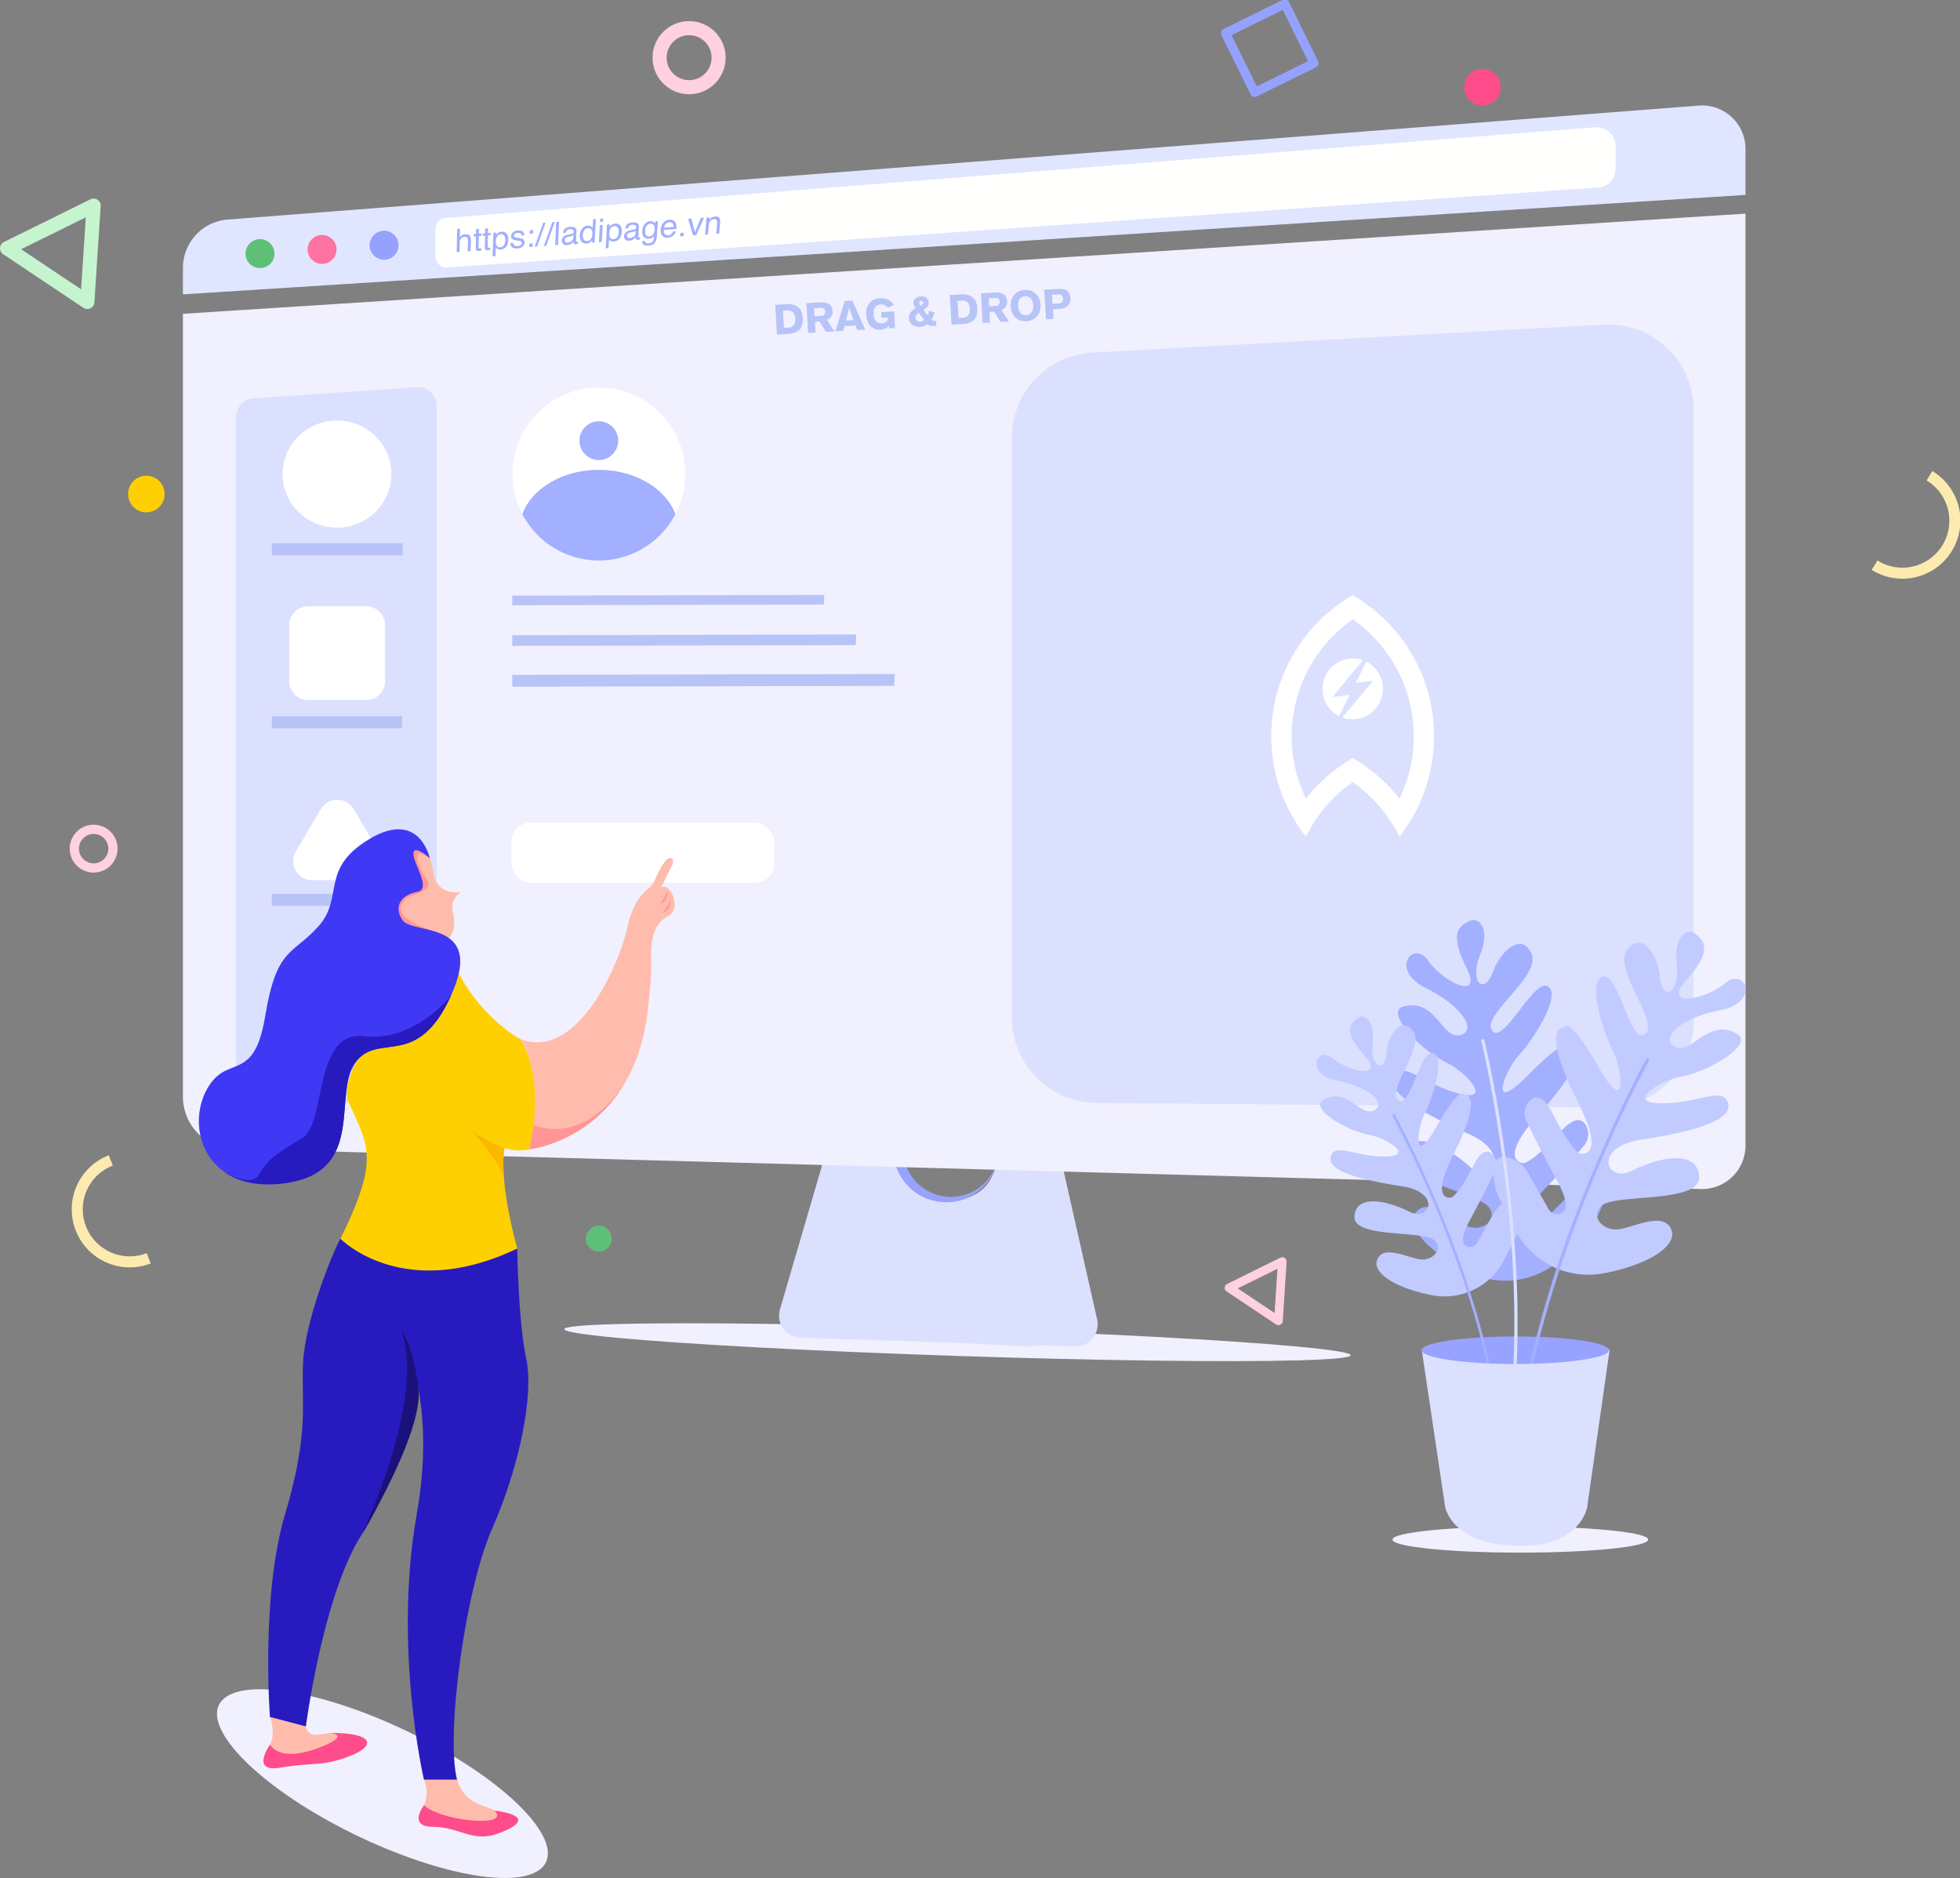 <svg xmlns="http://www.w3.org/2000/svg" width="3612.8" height="3461.1" viewBox="0 0 3612.8 3461.1"><rect x="0" y="0" width="3612.8" height="3461.1" fill="#808080" stroke="none"/><defs><style>.cls-1{fill:#f1f0fe;}.cls-2{fill:#dbe0fe;}.cls-3{fill:#97a3fe;}.cls-4{fill:#e0e6ff;}.cls-5{fill:#5ec077;}.cls-6{fill:#fe73a2;}.cls-7{fill:#95a2fd;}.cls-8{fill:#fff;}.cls-9{fill:#b8c4f8;}.cls-10{fill:#b7c4f7;}.cls-11{fill:#a3afff;}.cls-12{fill:#fffffe;}.cls-13{fill:#c1cbff;}.cls-14,.cls-15,.cls-16,.cls-25,.cls-26,.cls-27,.cls-28,.cls-29,.cls-30{fill:none;}.cls-14,.cls-15{stroke:#a3afff;}.cls-14,.cls-15,.cls-16,.cls-25,.cls-26,.cls-27{stroke-miterlimit:10;}.cls-14,.cls-16{stroke-width:6px;}.cls-15{stroke-width:4.9px;}.cls-16{stroke:#dbe0fe;}.cls-17{fill:#271bbf;}.cls-18{fill:#1a127a;}.cls-19{fill:#ffbcac;}.cls-20{fill:#ff4c8b;}.cls-21{fill:#fed001;}.cls-22{fill:#feb701;}.cls-23{fill:#ff9695;}.cls-24{fill:#3f39f5;}.cls-25,.cls-26,.cls-29{stroke:#ffd0e0;}.cls-25,.cls-28{stroke-width:26px;}.cls-26{stroke-width:17.03px;}.cls-27{stroke:#fdeab1;stroke-width:20.34px;}.cls-28{stroke:#c6f4cf;}.cls-28,.cls-29,.cls-30{stroke-linecap:round;stroke-linejoin:round;}.cls-29{stroke-width:15.99px;}.cls-30{stroke:#95a2fd;stroke-width:16.66px;}</style></defs><title>ladipage2</title><g id="Sreeen"><ellipse class="cls-1" cx="1989.1" cy="2820.8" rx="25.3" ry="725.3" transform="translate(-1120.3 4368.1) rotate(-88.1)"/><path class="cls-2" d="M1972.9,2819.1l146.1,7.2a78.4,78.4,0,0,0,21.5-1.9Z" transform="translate(-222.7 -344.9)"/><path class="cls-3" d="M1974.5,2550.7a88.1,88.1,0,1,1,87.1-107.2,97.1,97.1,0,1,0,2.1,21.3c0-.2,0-.3,0-.5A88.1,88.1,0,0,1,1974.5,2550.7Z" transform="translate(-222.7 -344.9)"/><path class="cls-2" d="M2111.7,2185.8c-6.2-40-40.6-69.3-80.3-68.6l-129.2,2.2c-36.3.6-67,27.2-73.8,63.7l-168,575a40.8,40.8,0,0,0,37.9,52.2l274.6,8.7,167.6,5.3,63.4,2a40.8,40.8,0,0,0,41.1-49.8Zm-64.9,335.2a68.3,68.3,0,0,1-24.8,24.1c-95.7,54.2-192.3-45-135.6-139.2a68.4,68.4,0,0,1,24.8-24.1C2006.9,2327.6,2103.6,2426.9,2046.8,2521.1Z" transform="translate(-222.7 -344.9)"/><path class="cls-1" d="M559.9,923.2,3440.1,738.6V2456.2a80,80,0,0,1-82.2,80l-2704.5-74a96.1,96.1,0,0,1-93.5-96.1Z" transform="translate(-222.7 -344.9)"/><path class="cls-4" d="M559.9,887.4,3440.1,704.1V619.3a80,80,0,0,0-86.2-79.8L642.4,749.5a89.4,89.4,0,0,0-82.5,89.1Z" transform="translate(-222.7 -344.9)"/><circle class="cls-5" cx="701.6" cy="812.6" r="26.7" transform="translate(-290.5 -281) rotate(-5)"/><circle class="cls-6" cx="816" cy="805" r="26.7" transform="translate(-289.4 -271.1) rotate(-5)"/><circle class="cls-7" cx="930.3" cy="797.3" r="26.7" transform="translate(-288.3 -261.2) rotate(-5)"/><path class="cls-2" d="M2236.4,994.8l942.2-51.6c90-4.9,165.8,66.8,165.8,156.9V2228.7a157.2,157.2,0,0,1-158.6,157.2l-942.2-8.5a157.2,157.2,0,0,1-155.8-157.2V1151.7A157.2,157.2,0,0,1,2236.4,994.8Z" transform="translate(-222.7 -344.9)"/><path class="cls-2" d="M690.2,1079.1l300.1-20.6a35,35,0,0,1,37.4,34.9V2341.9a35,35,0,0,1-35,35H692.6a35,35,0,0,1-35-35V1114A35,35,0,0,1,690.2,1079.1Z" transform="translate(-222.7 -344.9)"/><path class="cls-8" d="M944.2,1218.7c-.1,54.5-45,98.6-100.3,98.6s-100.3-44.1-100.3-98.6,44.9-98.8,100.3-98.8S944.3,1164.2,944.2,1218.7Z" transform="translate(-222.7 -344.9)"/><polygon class="cls-9" points="742.3 1023.5 501.2 1023.5 501.2 1001.2 742.3 1001.2 742.3 1023.5"/><polygon class="cls-9" points="741.2 1342.4 501.1 1342.4 501 1320.2 741.3 1320.2 741.2 1342.4"/><polygon class="cls-9" points="740.1 1669.4 501 1669.4 500.9 1647.4 740.2 1647.4 740.1 1669.4"/><polygon class="cls-9" points="739.1 1972.6 500.8 1972.6 500.8 1950.8 739.1 1950.8 739.1 1972.6"/><path class="cls-8" d="M897.4,1635.2H790.9a35,35,0,0,1-35-35V1497.2a35,35,0,0,1,35-35H897.5a35,35,0,0,1,35,35v103.1A35,35,0,0,1,897.4,1635.2Z" transform="translate(-222.7 -344.9)"/><path class="cls-8" d="M814.3,1835.9l-46.3,78.3c-13.8,23.3,3,52.8,30.1,52.8h92.6c27.1,0,43.9-29.5,30.1-52.8l-46.3-78.3c-13.5-22.9-46.7-22.9-60.3,0l-46.3,78.3c-13.8,23.3,3,52.8,30.1,52.8h92.6c27.1,0,43.9-29.5,30.1-52.8l-46.3-78.3C861.1,1813,827.9,1813,814.3,1835.9Z" transform="translate(-222.7 -344.9)"/><path class="cls-8" d="M928.7,2266.1H758.4a35,35,0,0,1-35-34.9v-60.9a35,35,0,0,1,35-35.1H928.8a35,35,0,0,1,35,35.1v60.9A35,35,0,0,1,928.7,2266.1Z" transform="translate(-222.7 -344.9)"/><path class="cls-10" d="M1651.7,906.8l21.2-1.2a39.8,39.8,0,0,1,11.5.9,22.9,22.9,0,0,1,9.1,4.3,21.6,21.6,0,0,1,6.2,8.2,40.1,40.1,0,0,1,1.4,25,21.6,21.6,0,0,1-5.2,8.8,22.9,22.9,0,0,1-8.6,5.3,39.7,39.7,0,0,1-11.3,2.2l-21.2,1.2Zm16.1,42.4,7.8-.4a15.4,15.4,0,0,0,6.4-1.6,11.3,11.3,0,0,0,4.1-3.6,13.7,13.7,0,0,0,2.1-5.2,26.6,26.6,0,0,0-.7-12.4,13.7,13.7,0,0,0-2.7-4.9,11.3,11.3,0,0,0-4.5-3.1,15.7,15.7,0,0,0-6.6-.9l-7.8.4Z" transform="translate(-222.7 -344.9)"/><path class="cls-10" d="M1709.1,903.6l27.4-1.5q9.2-.5,14.8,3.6t6.1,13.3a14.7,14.7,0,0,1-2.6,9.4,15.9,15.9,0,0,1-7.9,6l13.8,21.3-15.3.9-11.9-19.1-8.7.5,1.1,19.7-13.7.8Zm15.1,24.1,12.5-.7a8.1,8.1,0,0,0,5.2-2.1q1.9-1.8,1.7-5.7t-2.3-5.5a8.1,8.1,0,0,0-5.4-1.5l-12.5.7Z" transform="translate(-222.7 -344.9)"/><path class="cls-10" d="M1779.7,899.6l14.1-.8,23.8,53.6-14.7.8-3.3-8.5-20.2,1.1-2.3,8.8-14.6.8Zm16.1,35.2-8-22.2h-.2l-5.5,23Z" transform="translate(-222.7 -344.9)"/><path class="cls-10" d="M1859.3,912.3q-4.5-6.9-13.3-6.4a13.3,13.3,0,0,0-9.9,4.8q-3.6,4.4-3.1,13.4t4.3,12.5q3.8,4.5,10.8,4.1a14.7,14.7,0,0,0,3.9-.8,12.6,12.6,0,0,0,3.7-2,10.9,10.9,0,0,0,2.8-3.2,9.7,9.7,0,0,0,1.2-4.6l-12.1.7-.6-10.6,23.7-1.3,1.7,30.5-10.6.6-.3-4.9a18,18,0,0,1-6.5,5.1,23.7,23.7,0,0,1-9.1,2.2,25.7,25.7,0,0,1-11-1.5,21.6,21.6,0,0,1-8.1-5.5,25.8,25.8,0,0,1-5.2-8.8,40,40,0,0,1-2.2-11.4,38.2,38.2,0,0,1,1-11.7,26.3,26.3,0,0,1,4.5-9.5,22.8,22.8,0,0,1,8-6.6,29.2,29.2,0,0,1,11.6-2.9,30.7,30.7,0,0,1,14.8,2.6,27.2,27.2,0,0,1,11.1,9.6Z" transform="translate(-222.7 -344.9)"/><path class="cls-10" d="M1932.7,926.1a16.9,16.9,0,0,0,1.6-4.2,41.6,41.6,0,0,0,.8-4.3l10.1,3.1a69.4,69.4,0,0,1-2.3,7.2,32.3,32.3,0,0,1-3.2,6.4,7.5,7.5,0,0,0,1.7,1.3l1.6.6,1.4.2h2.6l1.1-.2.5,8.9-7,.4a15.9,15.9,0,0,1-3.2-.1,8.4,8.4,0,0,1-2.4-.7l-1.9-1.1-1.6-1.4a19.6,19.6,0,0,1-3.6,2.2,28.7,28.7,0,0,1-3.9,1.5l-3.8.9-3.3.4a20.9,20.9,0,0,1-8.6-1.1,18.8,18.8,0,0,1-6.1-3.6,15.1,15.1,0,0,1-3.7-4.9,14.5,14.5,0,0,1-1.4-5.2,20.7,20.7,0,0,1,.6-6.7,16.2,16.2,0,0,1,2.4-5.1,18.8,18.8,0,0,1,4-4,50.4,50.4,0,0,1,5.4-3.5,18.6,18.6,0,0,1-2.7-4.5,15.5,15.5,0,0,1-1.2-5.1,10.2,10.2,0,0,1,.9-5.1,11.5,11.5,0,0,1,2.9-3.8,13.6,13.6,0,0,1,4.3-2.4,17.8,17.8,0,0,1,5-1,19.4,19.4,0,0,1,5.4.4,13.5,13.5,0,0,1,4.6,2,10.8,10.8,0,0,1,3.3,3.6,11.9,11.9,0,0,1,1.5,5.3,10.3,10.3,0,0,1-.6,4.3,13.1,13.1,0,0,1-2.1,3.7,19.1,19.1,0,0,1-3.2,3,30.4,30.4,0,0,1-3.7,2.4Zm-16.5-5-2.3,1.9a15.5,15.5,0,0,0-2,2.1,9,9,0,0,0-1.3,2.4,6.9,6.9,0,0,0-.4,2.8,8.4,8.4,0,0,0,.7,2.8,7.9,7.9,0,0,0,1.6,2.5,8,8,0,0,0,2.5,1.7,6.9,6.9,0,0,0,3.2.5,14,14,0,0,0,4.3-.9,10.9,10.9,0,0,0,3.6-2.4Zm8.4-18.5a3,3,0,0,0-1.3-2.5,4.6,4.6,0,0,0-2.8-.7,4.1,4.1,0,0,0-2.4,1,2.8,2.8,0,0,0-1.1,2.4,6.8,6.8,0,0,0,1.1,3.1l1.7,2.7a12.7,12.7,0,0,0,3.4-2.7A4.6,4.6,0,0,0,1924.6,902.6Z" transform="translate(-222.7 -344.9)"/><path class="cls-10" d="M1973.5,888.6l21.2-1.2a39.8,39.8,0,0,1,11.5.9,22.9,22.9,0,0,1,9.1,4.3,21.6,21.6,0,0,1,6.2,8.2,40.1,40.1,0,0,1,1.4,25,21.6,21.6,0,0,1-5.2,8.8,22.9,22.9,0,0,1-8.6,5.3,39.7,39.7,0,0,1-11.3,2.2l-21.2,1.2Zm16.1,42.4,7.8-.4a15.4,15.4,0,0,0,6.4-1.6,11.3,11.3,0,0,0,4.1-3.6,13.7,13.7,0,0,0,2.1-5.2,26.6,26.6,0,0,0-.7-12.4,13.7,13.7,0,0,0-2.7-4.9,11.3,11.3,0,0,0-4.5-3.1,15.7,15.7,0,0,0-6.6-.9l-7.8.4Z" transform="translate(-222.7 -344.9)"/><path class="cls-10" d="M2030.8,885.4l27.4-1.5q9.2-.5,14.8,3.6t6.1,13.3a14.7,14.7,0,0,1-2.6,9.4,15.9,15.9,0,0,1-7.9,6l13.8,21.3-15.3.9-11.9-19.1-8.7.5,1.1,19.7-13.7.8Zm15.1,24.1,12.5-.7a8.1,8.1,0,0,0,5.2-2.1q1.9-1.8,1.7-5.7t-2.3-5.5a8.1,8.1,0,0,0-5.4-1.5l-12.5.7Z" transform="translate(-222.7 -344.9)"/><path class="cls-10" d="M2140.8,906.6a32.2,32.2,0,0,1-1.3,11.1,28.2,28.2,0,0,1-4.9,9.5,25.6,25.6,0,0,1-8.3,6.8,30.3,30.3,0,0,1-23.4,1.3,25.6,25.6,0,0,1-9-5.9,28.2,28.2,0,0,1-5.9-8.9,33.1,33.1,0,0,1-1.2-22,28.2,28.2,0,0,1,4.9-9.5,25.6,25.6,0,0,1,8.3-6.8,30.3,30.3,0,0,1,23.4-1.3,25.6,25.6,0,0,1,9,5.9,28.3,28.3,0,0,1,5.9,8.9A32.3,32.3,0,0,1,2140.8,906.6Zm-13.7.8a26.5,26.5,0,0,0-1.1-6.3,17.4,17.4,0,0,0-2.7-5.4,12.5,12.5,0,0,0-4.6-3.7,13.1,13.1,0,0,0-6.5-1.1,15.3,15.3,0,0,0-5.5,1.3,11.3,11.3,0,0,0-4.2,3.3,15,15,0,0,0-2.6,5.5,25.7,25.7,0,0,0-.6,8,29.1,29.1,0,0,0,1,6,16.9,16.9,0,0,0,2.6,5.5,12.5,12.5,0,0,0,4.5,3.9,13.2,13.2,0,0,0,6.9,1.2,12.4,12.4,0,0,0,10.5-6.1,17.4,17.4,0,0,0,2.1-5.7A26.1,26.1,0,0,0,2127.1,907.4Z" transform="translate(-222.7 -344.9)"/><path class="cls-10" d="M2147.5,878.8l27.1-1.5a27.9,27.9,0,0,1,9.5.9,16.5,16.5,0,0,1,6.5,3.5,14.5,14.5,0,0,1,3.8,5.6,24.5,24.5,0,0,1,1.5,7.4,21.9,21.9,0,0,1-.6,6,14.9,14.9,0,0,1-3.1,6.2,19.8,19.8,0,0,1-6.7,5,29.7,29.7,0,0,1-11.3,2.5l-10.7.6,1,17.7-13.8.8Zm15.2,26.1,11.5-.7a10,10,0,0,0,3.9-.9,7.1,7.1,0,0,0,2.5-2,7.3,7.3,0,0,0,1.3-2.7,10.6,10.6,0,0,0,.3-3.1q-.2-4.2-2.4-6.2t-6.9-1.8l-11.1.6Z" transform="translate(-222.7 -344.9)"/><polygon class="cls-9" points="1519.4 1096.4 1518.5 1114.2 944.3 1115.5 944.3 1097.7 1519.4 1096.4"/><polygon class="cls-9" points="1578.2 1169.3 1577.2 1189 944.3 1190.3 944.3 1170.7 1578.2 1169.3"/><polygon class="cls-9" points="1649.3 1242.2 1648.2 1264 944.3 1265.6 944.3 1243.7 1649.3 1242.2"/><path class="cls-8" d="M1485.7,1218.6a158.5,158.5,0,0,1-18.1,73.8c-17.5-47.1-74-81.7-141-81.7s-123.6,34.5-141,81.6a159.2,159.2,0,1,1,300.2-73.8Z" transform="translate(-222.7 -344.9)"/><path class="cls-11" d="M1467.6,1292.5a159.2,159.2,0,0,1-282.1,0c17.5-47.1,74-81.6,141-81.6S1450.1,1245.3,1467.6,1292.5Z" transform="translate(-222.7 -344.9)"/><circle class="cls-11" cx="1103.8" cy="812.1" r="35.7"/><rect class="cls-8" x="942.6" y="1516.1" width="484.6" height="110.66" rx="35" ry="35"/><g id="logo_ladipage" data-name="logo ladipage"><path class="cls-8" d="M2751.2,1465.7a300.6,300.6,0,0,0-35.1-23.8,299.8,299.8,0,0,0-86.1,445,263.6,263.6,0,0,1,86.1-100.6,263.6,263.6,0,0,1,86.1,100.6,300,300,0,0,0-51-421.2Zm51,351a301.1,301.1,0,0,0-86.1-74.7,301.1,301.1,0,0,0-86.1,74.7,260.6,260.6,0,0,1-23.3-74.2,264.3,264.3,0,0,1-3.1-38.3c0-.8,0-1.6,0-2.3a262.2,262.2,0,0,1,112.5-215.4,262.2,262.2,0,0,1,112.5,215.4c0,.8,0,1.6,0,2.3a264.3,264.3,0,0,1-3.1,38.3A260.6,260.6,0,0,1,2802.2,1816.6Z" transform="translate(-222.7 -344.9)"/><path class="cls-8" d="M2678.6,1629.4l56.6-67.9a56.3,56.3,0,0,0-44.3,103.2l19.5-39.1Z" transform="translate(-222.7 -344.9)"/><path class="cls-8" d="M2741.2,1564.1l-19.5,39.1,31.9-3.7-56.6,67.9a56.3,56.3,0,0,0,44.3-103.2Z" transform="translate(-222.7 -344.9)"/></g><path class="cls-12" d="M1025.5,766.4a20,20,0,0,1,18.4-19.9l2119.2-167a35,35,0,0,1,37.7,34.9v41.2a35,35,0,0,1-32.7,34.9L1046.9,837.8a20,20,0,0,1-21.4-20Z" transform="translate(-222.7 -344.9)"/><path class="cls-11" d="M1065.3,766.7l5.3-.4-.3,16a17.5,17.5,0,0,1,3.5-3.6,12.5,12.5,0,0,1,6.5-2.1q6.9-.5,9.2,4.1a15.3,15.3,0,0,1,1.2,7.1l-.5,20-5.4.4.4-19.6a10.4,10.4,0,0,0-.8-5q-1.4-2.5-5.4-2.2a10,10,0,0,0-6,2.7q-2.7,2.4-2.9,8.7l-.3,16.5-5.3.4Z" transform="translate(-222.7 -344.9)"/><path class="cls-11" d="M1100.1,767.2l5.4-.4-.2,8.8,5.1-.4v4.3l-5.1.4-.5,20.4a2,2,0,0,0,1.1,2.1,4.6,4.6,0,0,0,2.1.2h.8l1-.2v4.2l-1.9.5-2.1.3q-3.7.3-5-1.5a7.7,7.7,0,0,1-1.2-4.8l.5-20.7-4.3.3v-4.3l4.3-.3Z" transform="translate(-222.7 -344.9)"/><path class="cls-11" d="M1116.9,766l5.4-.4-.2,8.8,5.1-.4v4.3l-5.1.4-.6,20.4a2,2,0,0,0,1.1,2.1,4.6,4.6,0,0,0,2.1.2h.8l1-.2v4.2l-1.9.5-2.1.3q-3.7.3-5-1.5a7.7,7.7,0,0,1-1.2-4.8l.6-20.7-4.3.3v-4.3l4.3-.3Z" transform="translate(-222.7 -344.9)"/><path class="cls-11" d="M1132,773.9l5.2-.4v4.2a15,15,0,0,1,3.6-3.6,12.4,12.4,0,0,1,6.4-2.2,10.8,10.8,0,0,1,9,3.4q3.6,3.8,3.4,11.4-.3,10.2-5.9,14.9a13.7,13.7,0,0,1-8.1,3.3,10.3,10.3,0,0,1-6-1.1,11.8,11.8,0,0,1-3.1-2.8l-.5,15.9-5.3.4Zm19.3,23.1q2.6-3.2,2.8-9.4a16.1,16.1,0,0,0-.9-6.3q-1.9-5-7.4-4.6t-7.8,6a22.4,22.4,0,0,0-1.3,7.5,14.7,14.7,0,0,0,.9,6.1q1.9,4.7,7.4,4.3A8.6,8.6,0,0,0,1151.3,796.9Z" transform="translate(-222.7 -344.9)"/><path class="cls-11" d="M1168.7,792.5a6.8,6.8,0,0,0,1.2,3.9q2,2.4,7,2a11.7,11.7,0,0,0,5.3-1.6,4.7,4.7,0,0,0,2.4-4.1,2.9,2.9,0,0,0-1.7-2.9,20.4,20.4,0,0,0-4.6-1.2l-4.3-.7a19.4,19.4,0,0,1-6-1.8,5.8,5.8,0,0,1-3.3-5.7,10,10,0,0,1,3.5-7.4,14.7,14.7,0,0,1,8.9-3.4q7.3-.5,10.3,3.4a8.1,8.1,0,0,1,1.7,5.5l-5,.4a5.3,5.3,0,0,0-1.2-3.1q-1.8-1.9-6.4-1.6a8.7,8.7,0,0,0-4.7,1.5,4,4,0,0,0-1.7,3.1,3.2,3.2,0,0,0,2,3.1,11.6,11.6,0,0,0,3.5,1l3.6.6q5.8,1,7.7,2.1t2.9,6.1a10.7,10.7,0,0,1-3.5,7.4q-3.4,3.3-10,3.7t-10-2.4a10.6,10.6,0,0,1-2.9-7.6Z" transform="translate(-222.7 -344.9)"/><path class="cls-11" d="M1199.4,769.3l6.2-.4-.3,6.4-6.2.4Zm-.9,24.5,6.2-.4-.3,6.3-6.2.4Z" transform="translate(-222.7 -344.9)"/><path class="cls-11" d="M1223.9,755.5l4.5-.3-15.6,44-4.5.3Z" transform="translate(-222.7 -344.9)"/><path class="cls-11" d="M1240.8,754.3l4.5-.3-15.7,44-4.5.3Z" transform="translate(-222.7 -344.9)"/><path class="cls-11" d="M1247.9,753.8l5.4-.4-2,43-5.3.4Z" transform="translate(-222.7 -344.9)"/><path class="cls-11" d="M1277.1,775.8a3.4,3.4,0,0,0,2.5-1.7,5,5,0,0,0,.5-2.1,3.8,3.8,0,0,0-1.7-3.8,9.8,9.8,0,0,0-5.5-.8q-4.2.3-6,2.7a8.2,8.2,0,0,0-1.4,3.8l-5,.4q.4-5.8,4.2-8.4a17.3,17.3,0,0,1,8.6-2.9q5.6-.4,9,1.5t3.1,6.3l-.9,18a2.1,2.1,0,0,0,.3,1.3q.3.5,1.4.4h.8l1-.2-.2,3.9-1.9.6-1.8.2a3.9,3.9,0,0,1-3.9-1.6,6.6,6.6,0,0,1-.8-2.8,16.9,16.9,0,0,1-11.6,6,9.1,9.1,0,0,1-7.1-2.1,7.7,7.7,0,0,1-2.5-6.4,9.5,9.5,0,0,1,3.1-6.9,15,15,0,0,1,7.4-3.5Zm-11.9,15a5.7,5.7,0,0,0,3.9,1,13.4,13.4,0,0,0,5.5-1.7,8.3,8.3,0,0,0,4.8-7.3l.2-4.2a10.4,10.4,0,0,1-2.6,1.2l-3,.8-3.2.6a13.9,13.9,0,0,0-4.4,1.5,5.3,5.3,0,0,0-2.7,4.5A3.8,3.8,0,0,0,1265.2,790.8Z" transform="translate(-222.7 -344.9)"/><path class="cls-11" d="M1312,761.9a11.8,11.8,0,0,1,3.1,2.9l.9-15.9,5.1-.4-2.4,43.2-4.8.3.2-4.3a12.9,12.9,0,0,1-10.5,6.2,10.4,10.4,0,0,1-8.9-3.7q-3.6-4.1-3.3-11.4a22.3,22.3,0,0,1,4.1-12.1,13.3,13.3,0,0,1,10.4-5.8A10.5,10.5,0,0,1,1312,761.9Zm-13.2,24.4q2,3.2,6.7,2.9a8.4,8.4,0,0,0,6.2-3.6q2.5-3.3,2.9-9.2t-2-8.6a6.7,6.7,0,0,0-5.9-2.4,9.2,9.2,0,0,0-6.7,3.5q-2.7,3.2-3,9.1A14.2,14.2,0,0,0,1298.8,786.2Z" transform="translate(-222.7 -344.9)"/><path class="cls-11" d="M1329.1,748l5.4-.4-.3,6-5.4.4Zm-.7,11.9,5.4-.4-1.8,31.2-5.4.4Z" transform="translate(-222.7 -344.9)"/><path class="cls-11" d="M1341.5,759l5.2-.4-.2,4.2a15.7,15.7,0,0,1,3.7-3.6,12.7,12.7,0,0,1,6.5-2.2,10.6,10.6,0,0,1,9,3.4q3.5,3.8,3.1,11.4-.6,10.2-6.4,15a14.1,14.1,0,0,1-8.2,3.3,10.1,10.1,0,0,1-5.9-1.1,11.3,11.3,0,0,1-3-2.8l-.9,15.9-5.3.4Zm18.6,23.2q2.7-3.3,3.1-9.4a16.1,16.1,0,0,0-.7-6.4q-1.8-5-7.3-4.7t-8,6a22.9,22.9,0,0,0-1.5,7.5,14.6,14.6,0,0,0,.7,6.1q1.8,4.7,7.3,4.3A8.9,8.9,0,0,0,1360.1,782.2Z" transform="translate(-222.7 -344.9)"/><path class="cls-11" d="M1392.1,767.6a3.5,3.5,0,0,0,2.6-1.7,5,5,0,0,0,.5-2.1,3.7,3.7,0,0,0-1.7-3.8,9.7,9.7,0,0,0-5.5-.8q-4.2.3-6.1,2.7a8.4,8.4,0,0,0-1.5,3.8l-5,.4q.5-5.8,4.3-8.4a17.6,17.6,0,0,1,8.7-2.9q5.6-.4,9,1.5t3,6.3l-1.2,18.1a2.1,2.1,0,0,0,.3,1.3q.3.5,1.4.4h.8l1-.2-.3,3.9-1.9.6-1.8.2q-2.8.2-3.9-1.6a6.6,6.6,0,0,1-.7-2.8,16.5,16.5,0,0,1-4.9,4,16.2,16.2,0,0,1-6.8,2,9,9,0,0,1-7-2.1,7.6,7.6,0,0,1-2.4-6.4,9.7,9.7,0,0,1,3.2-6.9,15.3,15.3,0,0,1,7.4-3.5Zm-12.2,15a5.7,5.7,0,0,0,3.9,1,13.6,13.6,0,0,0,5.5-1.7,8.5,8.5,0,0,0,4.9-7.3l.3-4.2a10.6,10.6,0,0,1-2.6,1.2l-3.1.8-3.3.6a14.1,14.1,0,0,0-4.4,1.5,5.4,5.4,0,0,0-2.8,4.6A3.7,3.7,0,0,0,1379.9,782.6Z" transform="translate(-222.7 -344.9)"/><path class="cls-11" d="M1427.3,754a11.8,11.8,0,0,1,2.9,2.8l.3-4,4.9-.4-2.1,28.6a22.7,22.7,0,0,1-2.4,9.5q-3.8,6.6-12.9,7.2a14.1,14.1,0,0,1-8.4-1.6q-3.3-2-3.4-6.8l5.4-.4a5.1,5.1,0,0,0,1.3,3.1q1.7,1.6,5.5,1.3,6.1-.4,8.3-4.8,1.3-2.6,1.7-9a12.8,12.8,0,0,1-4.1,3.8,14.1,14.1,0,0,1-6,1.6,11.2,11.2,0,0,1-8.7-3q-3.6-3.3-3-11.7t4.7-12.6a14.1,14.1,0,0,1,9.7-5.1A10.5,10.5,0,0,1,1427.3,754Zm.3,5.6a6.7,6.7,0,0,0-6-2.4,9.1,9.1,0,0,0-8.1,5.8,21.9,21.9,0,0,0-1.6,7.4q-.4,5.3,1.6,7.9a6.1,6.1,0,0,0,5.6,2.4,9.7,9.7,0,0,0,8.4-5.7,17.9,17.9,0,0,0,1.8-6.9Q1429.8,762.3,1427.6,759.6Z" transform="translate(-222.7 -344.9)"/><path class="cls-11" d="M1463.3,751a9.7,9.7,0,0,1,4.5,3.7,12.2,12.2,0,0,1,1.7,5.4,35.5,35.5,0,0,1-.1,6.9l-23.2,1.6q-.2,4.8,1.7,7.5t6.4,2.4a9.9,9.9,0,0,0,6.8-3.2,11.1,11.1,0,0,0,2.2-3.8l5.3-.4a12.5,12.5,0,0,1-1.7,3.9,17.1,17.1,0,0,1-2.9,3.7,14.8,14.8,0,0,1-6.2,3.6,19.4,19.4,0,0,1-4.4.8,11.6,11.6,0,0,1-9.7-3.5q-3.8-4-3.2-11.6a20.6,20.6,0,0,1,5-12.6,16,16,0,0,1,11.2-5.5A13.3,13.3,0,0,1,1463.3,751Zm1,12.2a12.3,12.3,0,0,0-1.1-5.4q-1.9-3.7-7-3.3a9.4,9.4,0,0,0-6.3,3.1,11.5,11.5,0,0,0-3.1,6.9Z" transform="translate(-222.7 -344.9)"/><path class="cls-11" d="M1476.9,774.1l6.2-.4-.5,6.4-6.2.4Z" transform="translate(-222.7 -344.9)"/><path class="cls-11" d="M1497.2,747.8l6.4,25,11-26.3,5.9-.4-14.6,32.3-5.7.4-9.2-30.6Z" transform="translate(-222.7 -344.9)"/><path class="cls-11" d="M1525.1,745.8l5.1-.4-.4,4.5a17.9,17.9,0,0,1,5.1-4.3,14.4,14.4,0,0,1,5.7-1.6q6.8-.5,8.8,4,1.1,2.5.7,7.2l-1.8,20.2-5.4.4,1.7-19.8a9.9,9.9,0,0,0-.5-4.6q-1.2-2.8-4.9-2.6a11.5,11.5,0,0,0-3.2.6,10,10,0,0,0-4.1,2.9,9.5,9.5,0,0,0-2,3.3,22.7,22.7,0,0,0-.8,4.8l-1.4,16.5-5.3.4Z" transform="translate(-222.7 -344.9)"/></g><g id="tree"><ellipse class="cls-1" cx="2802.4" cy="2837.4" rx="235.7" ry="24"/><path class="cls-2" d="M2843.3,2832.3l43,288.3s8.7,68.4,129.1,73.2,132.8-70.9,132.8-70.9l41.5-290.6" transform="translate(-222.7 -344.9)"/><ellipse class="cls-3" cx="2793.1" cy="2488.4" rx="172.6" ry="25.4"/><path class="cls-11" d="M3109.9,2655.4l40-44.4a120.3,120.3,0,0,0,23.8-39.1c7.2-19.6,9.4-42.4-19.3-41.8a58,58,0,0,0-39.9,17.6l-53.6,54.4c-6.1,6.2-15.8,7.7-23.3,3.1-9.5-5.9-13.8-20.4,20.2-56.1,39.3-41.3,68.9-74.6,83.9-91.8,9.1-10.5,11.2-25.6,4.6-37.8s-20.2-18.8-47.3,11.3c-50,55.6-67.4,57.7-67.4,57.7s-52.6-1,28.4-91.2c107-119.1,60-125.8,60-125.8s-1.5-25-80,54.2-42.3-10.4-16-38c23-24.2,78.4-109.3,52-124.9s-81.6,108.8-102.9,81.6,88.4-99,73.1-140.1-55.6-11.7-71.9,32.3-43.3,17.1-23.8-31-.5-72.2-19.6-63.1-37.1,22-5.3,85.4-43.3,26.8-70.4-12.6-72.5,17-4,50.7c66,32.4,96,79.1,62.4,86.6s-44.2-69.2-104.8-52.5c-32.9,9.1,27.7,77.7,81.1,103.6,38.7,18.8,93.8,82.2,4.2,51.1-55-19.1-87.2-54.8-102.6-25.6s58.3,69.9,139.1,105.8,40.6,95.2-.4,58.6-105.2-69.8-121.8-21.9,141,70.3,159.7,99.5c14.5,22.6-11.3,42-37.2,34.9s-76.4-59.3-99.5-25.2c-16.5,24.4,21.3,70.2,99.1,108.5A151.4,151.4,0,0,0,3109.9,2655.4Z" transform="translate(-222.7 -344.9)"/><path class="cls-13" d="M3015.4,2611.3l-27-53.4a120.3,120.3,0,0,1-12.7-44c-1.8-20.8,2-43.4,29.6-35.2a58,58,0,0,1,33.9,27.4l37.5,66.5c4.3,7.6,13.3,11.6,21.6,9.1,10.7-3.2,18.7-16-4.8-59.4-27.1-50.2-46.9-90-56.9-110.5-6.1-12.5-4.1-27.6,5.5-37.7s24.5-12.9,42.7,23.3c33.6,66.8,49.9,73.4,49.9,73.4s51,12.8-3.6-95.4c-72-143-24.9-137.1-24.9-137.1s8-23.7,63,73.2,43.5,1,25.4-32.5c-15.9-29.4-47-126.1-17.5-134.2s50.2,126.4,78,105.8-59.4-118.7-33.8-154.4,56.8,3.3,61,50,37.3,27.9,31.1-23.7,19.4-69.5,35.4-55.8,30.1,30.9-17.3,83.8,34.8,37.2,71.3,6.3,65.5,35.4-9.4,49.9c-72.1,14-113.4,51.2-82.9,67.3s60.8-55.2,114.9-23.2c29.4,17.4-47.1,67.7-105.4,78.7-42.3,8-112,54.8-17.5,48.2,58.1-4.1,98.5-30,105.8,2.2s-74.5,52.2-161.9,65.6-64.1,81.2-15,56.7,119.8-39.9,123.3,10.8-154.5,30.9-180.2,54.2c-19.9,18-.1,43.5,26.8,43.5s89.3-37.2,102.6,1.8c9.5,27.9-38.9,62.1-124,78.8A151.4,151.4,0,0,1,3015.4,2611.3Z" transform="translate(-222.7 -344.9)"/><path class="cls-14" d="M3260.8,2296.2s-148.1,266-214.8,561.5" transform="translate(-222.7 -344.9)"/><path class="cls-13" d="M2995.7,2666.2l22-43.5a98.2,98.2,0,0,0,10.4-35.9c1.5-17-1.7-35.4-24.1-28.8a47.4,47.4,0,0,0-27.6,22.4l-30.6,54.3a15.4,15.4,0,0,1-17.7,7.5c-8.7-2.6-15.2-13.1,3.9-48.5,22.2-41,38.3-73.5,46.5-90.2a27.2,27.2,0,0,0-4.5-30.7c-7.9-8.3-20-10.5-34.8,19-27.4,54.5-40.8,59.9-40.8,59.9s-41.6,10.5,2.9-77.9c58.8-116.7,20.4-111.9,20.4-111.9s-6.6-19.4-51.4,59.8-35.5.9-20.7-26.5c13-24,38.4-102.9,14.3-109.5s-41,103.2-63.6,86.3,48.4-96.9,27.6-126-46.3,2.7-49.8,40.8-30.4,22.7-25.4-19.3-15.8-56.7-28.9-45.5-24.5,25.2,14.1,68.4-28.4,30.3-58.2,5.2-53.5,28.9,7.7,40.8c58.9,11.4,92.5,41.8,67.7,54.9s-49.6-45.1-93.8-19c-24,14.2,38.4,55.3,86.1,64.3,34.5,6.5,91.4,44.7,14.3,39.3-47.4-3.3-80.4-24.5-86.3,1.8s60.8,42.6,132.2,53.6,52.3,66.3,12.3,46.3-97.8-32.5-100.6,8.8,126.1,25.3,147.1,44.2c16.2,14.7.1,35.5-21.8,35.5s-72.9-30.4-83.7,1.5c-7.8,22.7,31.7,50.7,101.2,64.3A123.6,123.6,0,0,0,2995.7,2666.2Z" transform="translate(-222.7 -344.9)"/><path class="cls-15" d="M2790.5,2398.4s120.8,217.1,175.3,458.3" transform="translate(-222.7 -344.9)"/><path class="cls-16" d="M2955.4,2260.5s73.2,295.5,60.1,598.2" transform="translate(-222.7 -344.9)"/></g><g id="Girl"><path class="cls-1" d="M634,3476.6c-44.1,41.7,44.2,141.9,197.7,226.1,155.8,85.5,327.5,126.7,383.3,89.6,57.9-38.5-31.6-144.9-199.5-235.2C850.2,3468.2,679.7,3433.4,634,3476.6Z" transform="translate(-222.7 -344.9)"/><g id="paint"><path class="cls-17" d="M748.2,3135.4c45.3-151.9,29.6-205.1,33.1-278.7s49-191.5,68.9-229.2c0,0,106,114.3,325.9,18.3,0,0,1.7,133.3,16.5,202.4s-13.3,201.8-62.8,314.1-85.7,377-64.7,462.6h-60.9s-57.1-242.3-13.3-489.6c17.9-101,13.2-180.4,1.4-239.1,0,0-31.6,165.5-103,277s-102.8,353.6-102.8,353.6l-66.2-17.4S703,3287.3,748.2,3135.4Z" transform="translate(-222.7 -344.9)"/><path class="cls-18" d="M962.7,2796.8s23,28.2,31.4,108.7-104.8,267.9-104.8,267.9S1008,2925.4,962.7,2796.8Z" transform="translate(-222.7 -344.9)"/></g><g id="shose"><path class="cls-19" d="M1004.3,3625s10.7,22.2,0,46.9c0,0,42.1,59.5,134.3,24,0,0,8.4-3.9-4.5-14.3s-53.1-7.3-68.8-56.6Z" transform="translate(-222.7 -344.9)"/><path class="cls-20" d="M1004.3,3671.8s-31.5,39.9,17.1,39.9,72,29.8,119.9,12.1,52.4-33.9-7.2-42.3c0,0,19.5,17.9-19.5,19.1S1020.3,3688.2,1004.3,3671.8Z" transform="translate(-222.7 -344.9)"/></g><g id="shose-2" data-name="shose"><path class="cls-19" d="M720.4,3509.5s11.3,28.1,0,50.6c0,0,19.5,50.9,121.8-6.7,0,0,10.4-17.1-10.6-14.8s-39.2,11-45-11.6Z" transform="translate(-222.7 -344.9)"/><path class="cls-20" d="M720.4,3560.1s-37.8,52.4,19.6,42.4,75-1.4,125.8-20.6,47.5-43.4-34.2-43.4c0,0,33.7,3.4-6.9,21.6S738.3,3587.2,720.4,3560.1Z" transform="translate(-222.7 -344.9)"/></g><path class="cls-21" d="M850.3,2627.6s114.6,119.1,325.9,18.3c0,0-19.6-68.5-24.6-129.9h0c-1.6-20-1.7-39.2.9-55.1a95.2,95.2,0,0,0,45.8,2.3s33.7-118.7-15.5-202.6c0,0-92.8-48.7-133.3-165.4,0,0-219,204.8-183.3,283.3S922.5,2481.5,850.3,2627.6Z" transform="translate(-222.7 -344.9)"/><path class="cls-22" d="M1151.6,2515.9c-1.6-20-1.7-39.2.9-55.1,0,0-43.8-17.2-63.3-35.3C1091.6,2428.1,1142.3,2483.6,1151.6,2515.9Z" transform="translate(-222.7 -344.9)"/><g id="hand"><path class="cls-19" d="M1198.3,2463h0s106-11.1,171.4-114.4h.1c20.4-32.2,36.9-73.4,44.9-126.1,0,0,9.4-68,8.2-104.3s2.6-69.6,30.7-84.8,2.5-65.1-12.7-52.2l21.5-43.2s4.7-14.4-6.8-11.3c-8,2.1-19.7,26-26.1,40.5a40.8,40.8,0,0,1-12.2,15.7c-10.5,8.1-29.1,28.1-38.2,71.2-13.1,61.9-89.6,245.6-196.2,206.3,0,0,36.2,50.1,23.2,157.8v.2C1204.3,2432.4,1201.8,2447.2,1198.3,2463Z" transform="translate(-222.7 -344.9)"/><path class="cls-23" d="M1198.3,2463.1s106-11.1,171.4-114.4c-79.4,110-163.7,69.6-163.7,69.6v.2c-1.9,20.2-7.3,43.1-7.7,44.5Z" transform="translate(-222.7 -344.9)"/><path class="cls-23" d="M1458.3,2004.2a18.6,18.6,0,0,1-.3,7.3,24.1,24.1,0,0,1-2.8,6.8,20,20,0,0,1-5,5.6,13.7,13.7,0,0,1-6.9,2.7,55.3,55.3,0,0,0,4.8-5,54.2,54.2,0,0,0,3.7-5.3c1.1-1.9,2.2-3.8,3.2-5.8S1457.1,2006.3,1458.3,2004.2Z" transform="translate(-222.7 -344.9)"/><path class="cls-23" d="M1453.1,1988.6a18.2,18.2,0,0,1-.5,7,25.4,25.4,0,0,1-2.6,6.5,27.9,27.9,0,0,1-1.9,2.9,23.7,23.7,0,0,1-2.4,2.6,17.5,17.5,0,0,1-5.9,3.8c1.1-2.1,2.3-3.9,3.4-5.8l1.7-2.8,1.6-2.8,3.2-5.6C1450.8,1992.5,1451.9,1990.6,1453.1,1988.6Z" transform="translate(-222.7 -344.9)"/></g><g id="face"><path id="face-2" data-name="face" class="cls-19" d="M986.8,1898.6h.7c3.3,1,28.5,9.7,33.6,52.9,4.5,38.4,38.1,38.7,49.3,37.7a.8.8,0,0,1,.5,1.5l-.4.3a31,31,0,0,0-13.4,33.8c4.5,17.5,6,41.9-14.3,55.7-32.4,22-90.6-5.3-96-8a.8.8,0,0,1-.5-.6L934.2,1976a.8.8,0,0,1,.1-.4l23.3-59.3.3-.4Z" transform="translate(-222.7 -344.9)"/><path id="shape" class="cls-23" d="M1014.8,1926.4s-22-14-22.3-7.5-2.9,18,15.3,44.5-28.9,29.8-35.1,36.6-39.2,31.7,47.5,60.4c0,0-82.3.5-81.7,0s0-17,0-17l12.1-37.2,13.9-56,5-33,14.2-8.3,20.5.8Z" transform="translate(-222.7 -344.9)"/></g><g id="hair"><path class="cls-24" d="M635,2503.8h.1c26.8,19.3,65.6,29,117.6,20.9,145.2-22.8,82.6-165.1,125.3-222.1s113.9,15.6,176.5-123.8c0,0,0,0,0,0h0c62.6-139.5-71.2-110.7-89.7-137.9s0-47.5,27-52.3-7.1-51.8-7.1-70.3,30.1,8.1,30.1,8.1-18.7-90.7-111.2-35.2-45.6,106.8-94,160.9-76.9,37.6-98.2,166.1-72.6,64.5-109.6,138.5C578.1,2404.2,587.1,2469.3,635,2503.8Z" transform="translate(-222.7 -344.9)"/><path class="cls-17" d="M635,2503.9c26.8,19.3,65.6,29,117.6,20.9,145.2-22.8,82.6-165.1,125.3-222.1s113.9,15.6,176.5-123.8c0,0,0,0,0,0-1.5,2-67.2,86.8-160.9,75.7s-69.3,160.9-113.1,187.2-65.3,39.8-79.7,66.9S637.2,2505.2,635,2503.9Z" transform="translate(-222.7 -344.9)"/></g></g><g id="pattern"><circle class="cls-25" cx="1270.2" cy="106.3" r="54.4"/><circle class="cls-26" cx="172.6" cy="1564" r="35.6"/><path class="cls-27" d="M3779.2,1221.7A96.7,96.7,0,1,1,3678,1386.5" transform="translate(-222.7 -344.9)"/><path class="cls-27" d="M496.8,2663.9a96.7,96.7,0,0,1-69.9-180.4" transform="translate(-222.7 -344.9)"/><polygon class="cls-28" points="161 556.5 87 507.1 13 457.6 92.8 418.3 172.6 378.9 166.8 467.7 161 556.5"/><polygon class="cls-29" points="2356.5 2434.2 2311 2403.8 2265.4 2373.4 2314.5 2349.2 2363.6 2325 2360 2379.6 2356.5 2434.2"/><rect class="cls-30" x="2502.6" y="373.9" width="122" height="121.96" transform="translate(-151.7 830.4) rotate(-26.2)"/><circle class="cls-20" cx="2732.7" cy="160.7" r="33.7"/><circle class="cls-21" cx="269.8" cy="910.5" r="33.7"/><circle class="cls-5" cx="1103.8" cy="2282.7" r="23.8"/></g></svg>